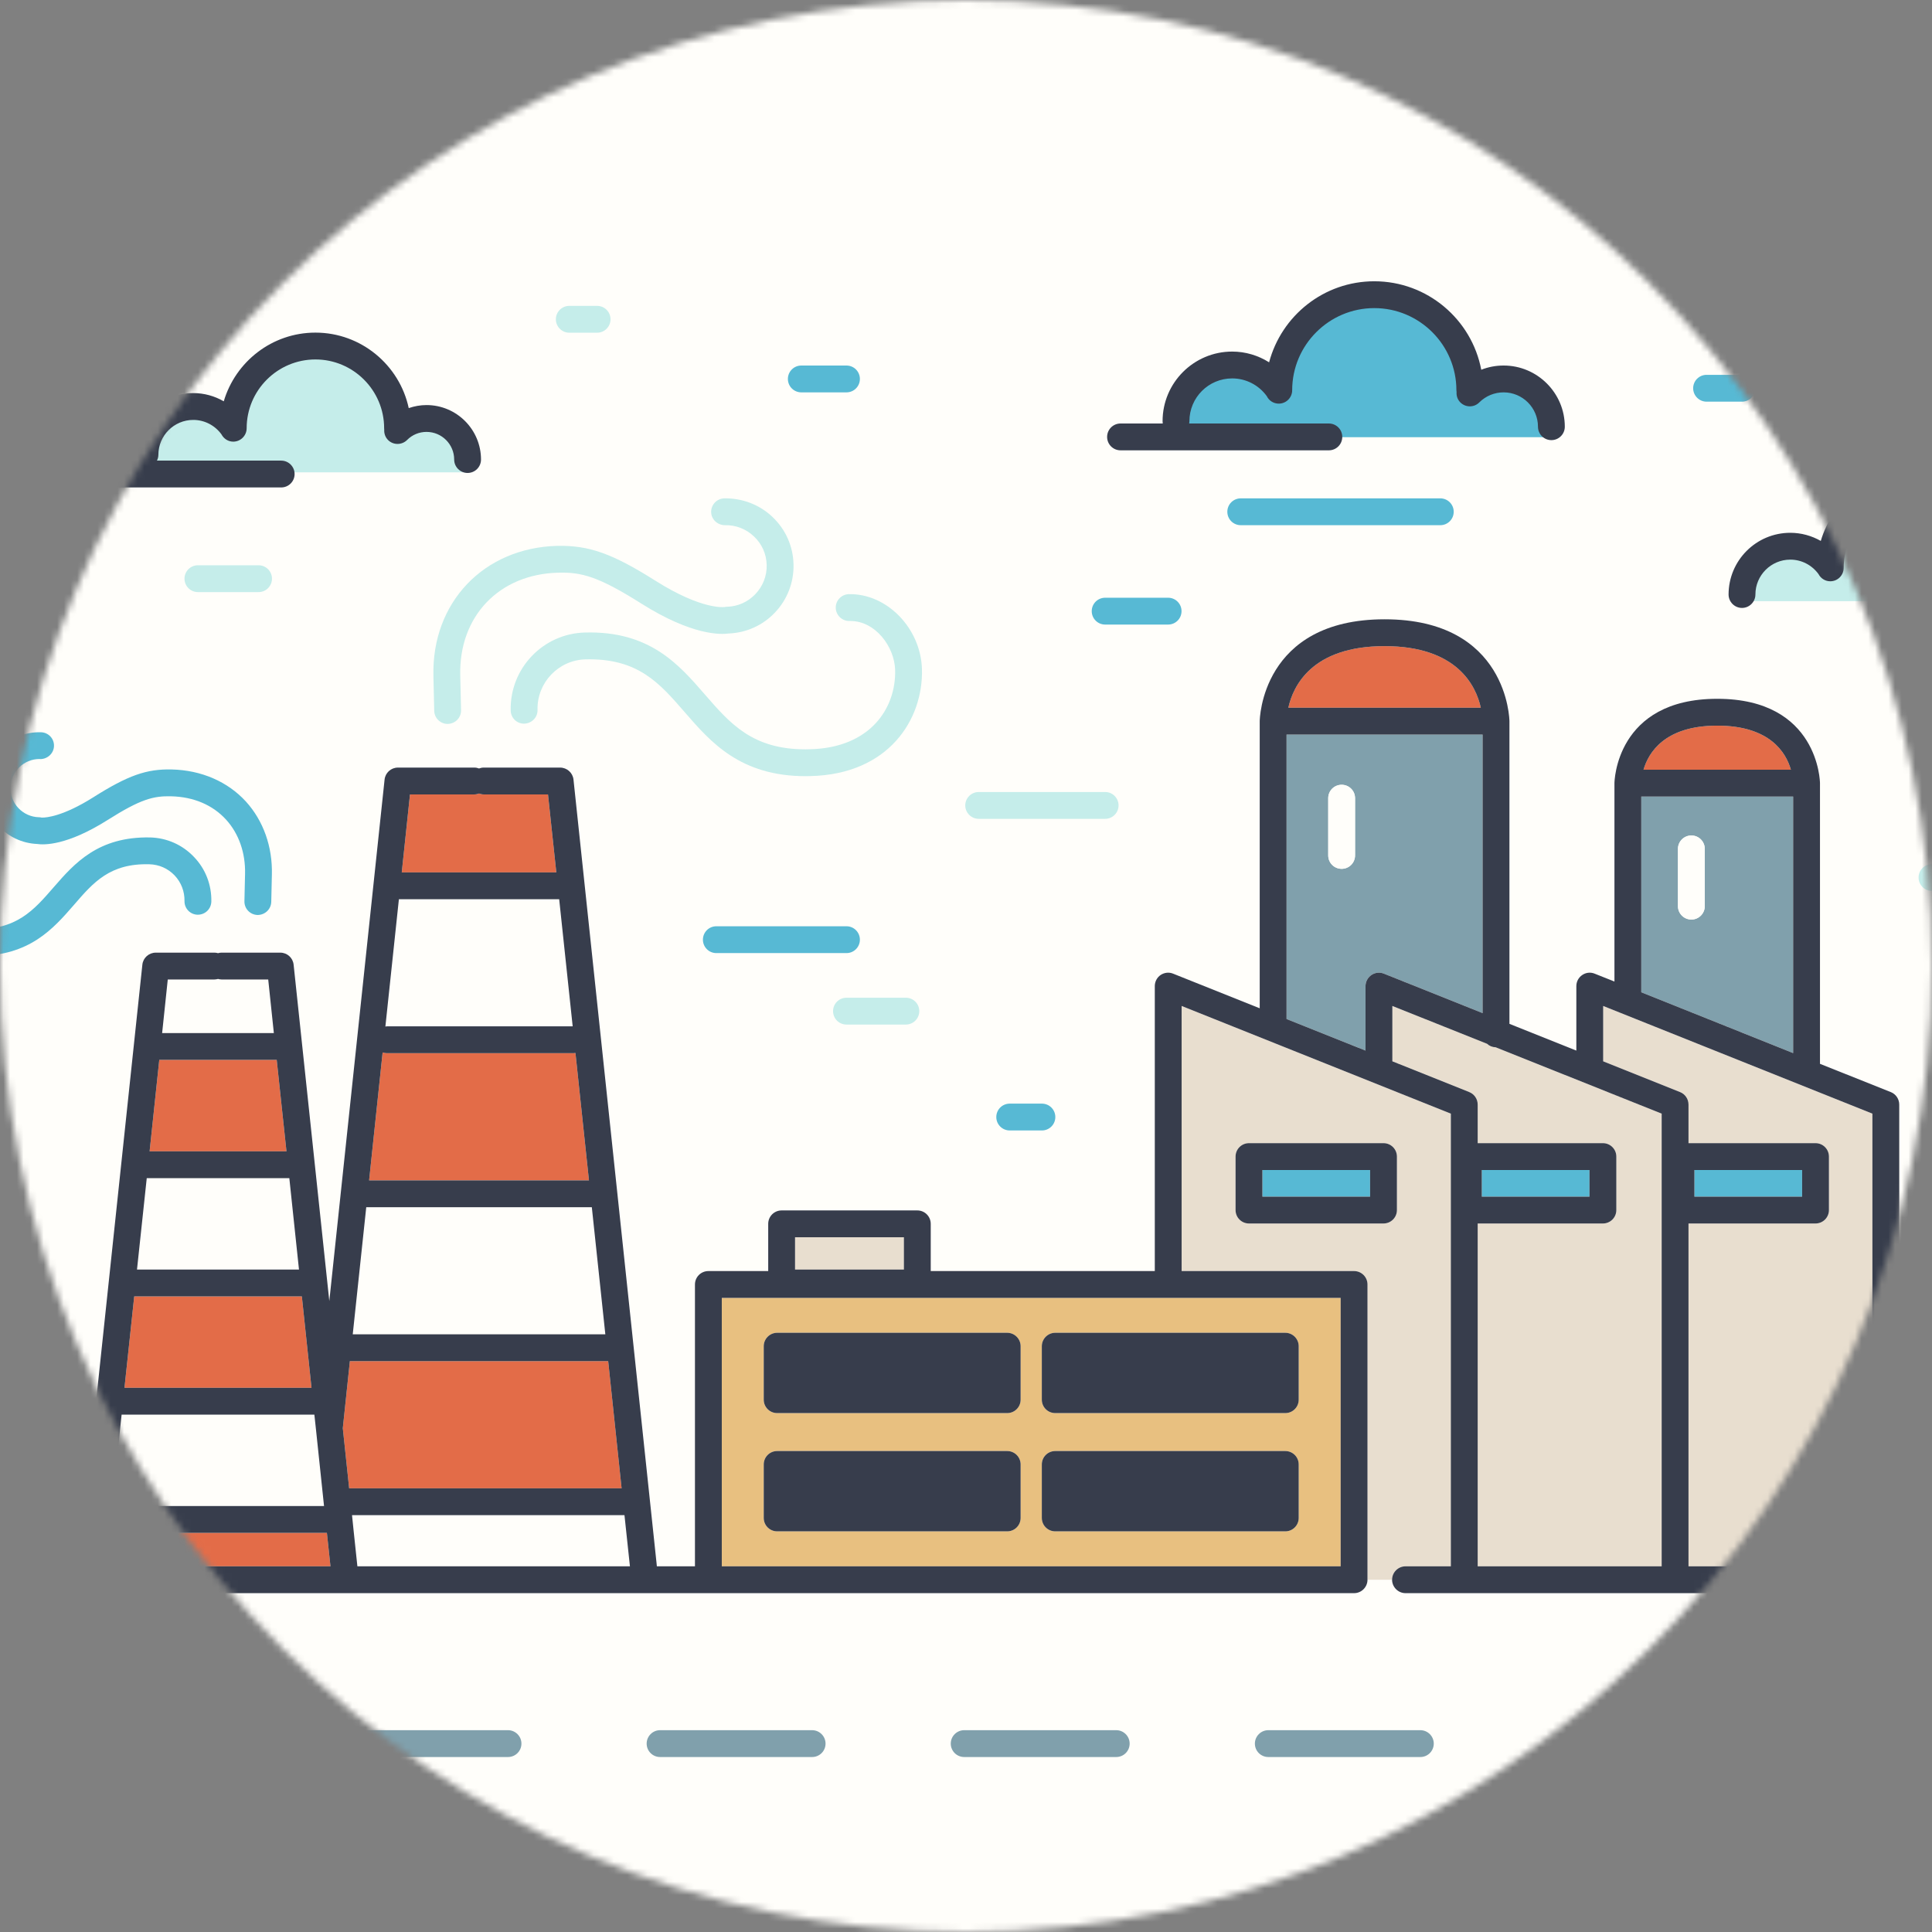 <svg width="288" height="288" viewBox="0 0 288 288" fill="none" xmlns="http://www.w3.org/2000/svg">
<rect x="0" y="0" width="288" height="288" fill="#808080" stroke="none"/>
<mask id="mask0_221:13933" style="mask-type:alpha" maskUnits="userSpaceOnUse" x="0" y="0" width="288" height="288">
<circle cx="144" cy="144" r="144" fill="#C4C4C4"/>
</mask>
<g mask="url(#mask0_221:13933)">
<path d="M1687.87 597.453H-1048V-21.996H1687.87V597.453Z" fill="#FFFEFA"/>
<path d="M21.503 70.409H69.703C69.703 70.409 69.035 62.336 64.603 62.503C60.169 62.669 59.169 63.169 59.169 63.169C59.169 63.169 56.856 51.032 48.003 51.503C39.149 51.975 35.669 59.336 35.003 63.336C35.003 63.336 31.503 58.916 28.003 59.876C24.503 60.836 20.669 65.149 21.503 70.409Z" fill="#C5EDEA"/>
<path d="M254.129 135.076V126.543C254.129 125.436 253.236 124.543 252.129 124.543C251.023 124.543 250.129 125.436 250.129 126.543V135.076C250.129 136.183 251.023 137.076 252.129 137.076C253.236 137.076 254.129 136.183 254.129 135.076ZM267.303 118.743V156.983L244.663 147.916V118.743H267.303Z" fill="#80A0AC"/>
<path d="M201.996 127.516V118.983C201.996 117.876 201.103 116.983 199.996 116.983C198.889 116.983 197.996 117.876 197.996 118.983V127.516C197.996 128.623 198.889 129.516 199.996 129.516C201.103 129.516 201.996 128.623 201.996 127.516ZM221.009 109.503V151.023L206.303 145.144C205.676 144.889 204.983 144.969 204.436 145.343C203.889 145.716 203.556 146.343 203.556 146.996V156.609L191.783 151.903V109.503H221.009Z" fill="#80A0AC"/>
<path d="M255.983 108.169C263.836 108.169 266.236 112.183 266.969 114.743H244.996C245.729 112.209 248.143 108.169 255.983 108.169Z" fill="#E36C48"/>
<path d="M220.743 105.503H192.049C192.769 102.223 195.596 96.317 206.396 96.317C217.196 96.317 220.023 102.223 220.743 105.503Z" fill="#E36C48"/>
<path d="M268.636 174.409V178.383H252.583V174.409H268.636Z" fill="#57B9D4"/>
<path d="M236.943 174.409V178.383H220.889V174.409H236.943Z" fill="#57B9D4"/>
<path d="M204.236 174.409V178.383H188.183V174.409H204.236Z" fill="#57B9D4"/>
<path d="M279.116 166.009V233.489H251.703V182.383H270.636C271.743 182.383 272.636 181.489 272.636 180.383V172.409C272.636 171.303 271.743 170.409 270.636 170.409H251.703V164.663C251.703 163.836 251.209 163.103 250.449 162.796L238.983 158.209V149.956L279.116 166.009Z" fill="#E8DECF"/>
<path d="M247.703 166.009V233.489H220.276V182.383H238.943C240.049 182.383 240.943 181.489 240.943 180.383V172.409C240.943 171.303 240.049 170.409 238.943 170.409H220.276V164.663C220.276 163.836 219.783 163.103 219.023 162.796L207.556 158.209V149.956L221.676 155.596C222.009 155.916 222.463 156.103 222.956 156.117L247.703 166.009Z" fill="#E8DECF"/>
<path d="M208.236 180.383V172.409C208.236 171.303 207.343 170.409 206.236 170.409H186.183C185.076 170.409 184.183 171.303 184.183 172.409V180.383C184.183 181.489 185.076 182.383 186.183 182.383H206.236C207.343 182.383 208.236 181.489 208.236 180.383ZM203.849 235.489V191.477C203.849 190.371 202.956 189.477 201.849 189.477H176.143V149.956L216.276 166.009V233.489H209.516C208.423 233.489 207.516 234.383 207.516 235.489H203.849Z" fill="#E8DECF"/>
<path d="M134.743 184.436V189.249H118.516V184.436H134.743Z" fill="#E8DECF"/>
<path d="M199.849 193.477V233.489H107.596V193.477H199.849ZM155.303 226.276C155.303 227.383 156.196 228.276 157.303 228.276H191.596C192.703 228.276 193.596 227.383 193.596 226.276V218.303C193.596 217.196 192.703 216.303 191.596 216.303H157.303C156.196 216.303 155.303 217.196 155.303 218.303V226.276ZM155.303 208.649C155.303 209.757 156.196 210.649 157.303 210.649H191.596C192.703 210.649 193.596 209.757 193.596 208.649V200.676C193.596 199.583 192.703 198.676 191.596 198.676H157.303C156.196 198.676 155.303 199.583 155.303 200.676V208.649ZM152.143 226.276V218.303C152.143 217.196 151.249 216.303 150.143 216.303H115.849C114.743 216.303 113.849 217.196 113.849 218.303V226.276C113.849 227.383 114.743 228.276 115.849 228.276H150.143C151.249 228.276 152.143 227.383 152.143 226.276ZM152.143 208.649V200.676C152.143 199.583 151.249 198.676 150.143 198.676H115.849C114.743 198.676 113.849 199.583 113.849 200.676V208.649C113.849 209.757 114.743 210.649 115.849 210.649H150.143C151.249 210.649 152.143 209.757 152.143 208.649Z" fill="#E8C080"/>
<path d="M31.969 146.009C32.156 146.009 32.329 145.969 32.503 145.929C32.663 145.969 32.836 146.009 33.023 146.009H39.983L40.823 153.996H24.169L25.009 146.009H31.969Z" fill="#FFFEFA"/>
<path d="M83.356 134.049L85.369 152.996H57.663C57.596 152.996 57.516 153.009 57.449 153.023L59.463 134.049H83.356Z" fill="#FFFEFA"/>
<path d="M88.223 179.956L90.236 198.903H52.583L54.596 179.956H88.223Z" fill="#FFFEFA"/>
<path d="M93.089 225.863L93.903 233.489H53.276L52.703 228.091L52.476 225.863H93.089Z" fill="#FFFEFA"/>
<path d="M47.102 213.103L48.303 224.503H16.689L18.129 210.876H46.862L47.102 213.091C47.102 213.091 47.102 213.091 47.102 213.103Z" fill="#FFFEFA"/>
<path d="M43.129 175.623L44.569 189.249H20.423L21.876 175.623C21.943 175.623 43.129 175.623 43.129 175.623Z" fill="#FFFEFA"/>
<path d="M90.663 202.903L92.663 221.863H52.049L51.102 212.903L52.156 202.889C52.196 202.889 52.223 202.903 52.263 202.903H90.663Z" fill="#E36C48"/>
<path d="M85.783 156.969L87.796 175.956H55.023L57.036 156.889C57.236 156.956 57.449 156.996 57.663 156.996H85.476C85.583 156.996 85.676 156.983 85.783 156.969Z" fill="#E36C48"/>
<path d="M70.729 118.424C70.969 118.424 71.196 118.371 71.409 118.289C71.623 118.371 71.849 118.424 72.089 118.424H81.689L82.929 130.049H59.889L61.116 118.424H70.729Z" fill="#E36C48"/>
<path d="M41.249 157.996L42.703 171.623H22.303L23.743 157.996H41.249Z" fill="#E36C48"/>
<path d="M44.996 193.249L46.436 206.876H18.556L20.009 193.249H44.996Z" fill="#E36C48"/>
<path d="M48.729 228.503L49.263 233.489H15.743L16.263 228.489C16.316 228.489 16.369 228.503 16.409 228.503H48.729Z" fill="#E36C48"/>
<path d="M254.129 126.543V135.076C254.129 136.183 253.236 137.076 252.129 137.076C251.023 137.076 250.129 136.183 250.129 135.076V126.543C250.129 125.436 251.023 124.543 252.129 124.543C253.236 124.543 254.129 125.436 254.129 126.543Z" fill="#FFFEFA"/>
<path d="M201.996 118.983V127.516C201.996 128.623 201.103 129.516 199.996 129.516C198.889 129.516 197.996 128.623 197.996 127.516V118.983C197.996 117.876 198.889 116.983 199.996 116.983C201.103 116.983 201.996 117.876 201.996 118.983Z" fill="#FFFEFA"/>
<path d="M175.28 65.169H231.263C231.263 65.169 230.947 53.392 219.725 57.392C219.725 57.392 216.169 44.169 205.503 44.169C194.836 44.169 189.725 52.392 190.059 59.392C190.059 59.392 187.613 52.805 179.392 55.876C171.169 58.948 175.28 65.169 175.28 65.169Z" fill="#57B9D4"/>
<path d="M259.049 89.615H306.72C306.72 89.615 306.387 82.725 298.387 84.059C298.387 84.059 294.133 72.624 286 72.503C277.855 72.383 274.169 78.281 273.169 83.948C273.169 83.948 262.485 76.503 259.049 89.615Z" fill="#C5EDEA"/>
<path d="M309 100.063C309 98.956 308.093 98.063 307 98.063H285.076C283.983 98.063 283.076 98.956 283.076 100.063C283.076 101.169 283.983 102.063 285.076 102.063H307C308.093 102.063 309 101.169 309 100.063Z" fill="#57B9D4"/>
<path d="M302.4 257.916H279.729C278.623 257.916 277.729 258.823 277.729 259.916C277.729 261.023 278.623 261.916 279.729 261.916H302.4C303.507 261.916 304.4 261.023 304.4 259.916C304.4 258.823 303.507 257.916 302.4 257.916Z" fill="#80A0AC"/>
<path d="M299.32 130.809C299.32 129.703 298.427 128.809 297.32 128.809H288C286.893 128.809 286 129.703 286 130.809C286 131.916 286.893 132.809 288 132.809H297.32C298.427 132.809 299.32 131.916 299.32 130.809Z" fill="#C5EDEA"/>
<path d="M314.12 89.103H309.76C309.64 84.729 306.053 81.209 301.653 81.209C300.733 81.209 299.84 81.369 299 81.651C297.627 75.236 291.907 70.409 285.076 70.409C278.623 70.409 273.156 74.729 271.423 80.636C270.063 79.863 268.503 79.423 266.876 79.423C261.796 79.423 257.676 83.543 257.676 88.623C257.676 89.716 258.569 90.623 259.676 90.623C260.783 90.623 261.676 89.716 261.676 88.623C261.676 85.756 264.009 83.423 266.876 83.423C268.543 83.423 270.089 84.223 271.076 85.569C271.409 86.209 272.063 86.651 272.836 86.651C273.943 86.651 274.836 85.756 274.836 84.651C274.836 79.011 279.436 74.409 285.076 74.409C290.733 74.409 295.32 79.011 295.32 84.651C295.32 84.729 295.333 84.809 295.347 84.876C295.32 85.436 295.493 85.996 295.907 86.409C296.693 87.196 297.96 87.196 298.733 86.409C299.52 85.636 300.56 85.209 301.653 85.209C303.853 85.209 305.64 86.943 305.747 89.103H299.867C298.76 89.103 297.867 89.996 297.867 91.103C297.867 92.209 298.76 93.103 299.867 93.103H314.12C315.227 93.103 316.12 92.209 316.12 91.103C316.12 89.996 315.227 89.103 314.12 89.103Z" fill="#373D4C"/>
<path d="M254.396 59.876H259.676C260.783 59.876 261.676 58.969 261.676 57.876C261.676 56.769 260.783 55.876 259.676 55.876H254.396C253.289 55.876 252.396 56.769 252.396 57.876C252.396 58.969 253.289 59.876 254.396 59.876Z" fill="#57B9D4"/>
<path d="M257.063 257.916H234.396C233.289 257.916 232.396 258.823 232.396 259.916C232.396 261.023 233.289 261.916 234.396 261.916H257.063C258.169 261.916 259.063 261.023 259.063 259.916C259.063 258.823 258.169 257.916 257.063 257.916Z" fill="#80A0AC"/>
<path d="M184.956 74.289C183.849 74.289 182.956 75.183 182.956 76.289C182.956 77.396 183.849 78.289 184.956 78.289H214.703C215.809 78.289 216.703 77.396 216.703 76.289C216.703 75.183 215.809 74.289 214.703 74.289H184.956Z" fill="#57B9D4"/>
<path d="M211.729 257.916H189.063C187.956 257.916 187.063 258.823 187.063 259.916C187.063 261.023 187.956 261.916 189.063 261.916H211.729C212.836 261.916 213.729 261.023 213.729 259.916C213.729 258.823 212.836 257.916 211.729 257.916Z" fill="#80A0AC"/>
<path d="M204.236 178.383H188.183V174.409H204.236V178.383ZM208.236 172.409C208.236 171.303 207.343 170.409 206.236 170.409H186.183C185.076 170.409 184.183 171.303 184.183 172.409V180.383C184.183 181.489 185.076 182.383 186.183 182.383H206.236C207.343 182.383 208.236 181.489 208.236 180.383V172.409Z" fill="#373D4C"/>
<path d="M164.743 93.103H174.129C175.236 93.103 176.129 92.209 176.129 91.103C176.129 89.996 175.236 89.103 174.129 89.103H164.743C163.636 89.103 162.743 89.996 162.743 91.103C162.743 92.209 163.636 93.103 164.743 93.103Z" fill="#57B9D4"/>
<path d="M167.036 67.129H198.089C199.196 67.129 200.089 66.236 200.089 65.129C200.089 64.023 199.196 63.13 198.089 63.13H177.263C177.289 63.011 177.303 62.903 177.303 62.783C177.303 59.263 180.156 56.409 183.676 56.409C185.729 56.409 187.636 57.396 188.836 59.049C189.156 59.716 189.836 60.169 190.623 60.169C191.729 60.169 192.623 59.276 192.623 58.169C192.623 51.423 198.116 45.929 204.863 45.929C211.609 45.929 217.103 51.423 217.103 58.169C217.103 58.263 217.116 58.344 217.129 58.436C217.089 58.996 217.263 59.556 217.689 59.984C218.476 60.769 219.743 60.769 220.516 59.984C221.489 59.023 222.769 58.489 224.143 58.489C226.969 58.489 229.263 60.783 229.263 63.609C229.263 64.716 230.156 65.609 231.263 65.609C232.369 65.609 233.263 64.716 233.263 63.609C233.263 58.583 229.169 54.489 224.143 54.489C222.983 54.489 221.863 54.703 220.809 55.116C219.383 47.623 212.783 41.929 204.863 41.929C197.343 41.929 191.023 47.063 189.183 54.011C187.556 52.984 185.663 52.409 183.676 52.409C177.956 52.409 173.303 57.063 173.303 62.783C173.303 62.903 173.316 63.011 173.329 63.13H167.036C165.929 63.13 165.036 64.023 165.036 65.129C165.036 66.236 165.929 67.129 167.036 67.129Z" fill="#373D4C"/>
<path d="M166.396 257.916H143.729C142.623 257.916 141.729 258.823 141.729 259.916C141.729 261.023 142.623 261.916 143.729 261.916H166.396C167.503 261.916 168.396 261.023 168.396 259.916C168.396 258.823 167.503 257.916 166.396 257.916Z" fill="#80A0AC"/>
<path d="M145.889 122.063H164.743C165.849 122.063 166.743 121.156 166.743 120.063C166.743 118.956 165.849 118.063 164.743 118.063H145.889C144.796 118.063 143.889 118.956 143.889 120.063C143.889 121.156 144.796 122.063 145.889 122.063Z" fill="#C5EDEA"/>
<path d="M157.302 228.276H191.596C192.703 228.276 193.596 227.383 193.596 226.276V218.303C193.596 217.196 192.703 216.303 191.596 216.303H157.302C156.196 216.303 155.302 217.196 155.302 218.303V226.276C155.302 227.383 156.196 228.276 157.302 228.276Z" fill="#373D4C"/>
<path d="M157.302 210.649H191.596C192.703 210.649 193.596 209.756 193.596 208.649V200.676C193.596 199.583 192.703 198.676 191.596 198.676H157.302C156.196 198.676 155.302 199.583 155.302 200.676V208.649C155.302 209.756 156.196 210.649 157.302 210.649Z" fill="#373D4C"/>
<path d="M150.516 164.516C149.409 164.516 148.516 165.409 148.516 166.516C148.516 167.623 149.409 168.516 150.516 168.516H155.316C156.423 168.516 157.316 167.623 157.316 166.516C157.316 165.409 156.423 164.516 155.316 164.516H150.516Z" fill="#57B9D4"/>
<path d="M124.183 150.729C124.183 151.836 125.076 152.729 126.183 152.729H135.036C136.143 152.729 137.036 151.836 137.036 150.729C137.036 149.623 136.143 148.729 135.036 148.729H126.183C125.076 148.729 124.183 149.623 124.183 150.729Z" fill="#C5EDEA"/>
<path d="M119.449 58.489H126.183C127.289 58.489 128.183 57.596 128.183 56.489C128.183 55.383 127.289 54.489 126.183 54.489H119.449C118.343 54.489 117.449 55.383 117.449 56.489C117.449 57.596 118.343 58.489 119.449 58.489Z" fill="#57B9D4"/>
<path d="M126.183 138.076H106.783C105.676 138.076 104.783 138.969 104.783 140.076C104.783 141.183 105.676 142.076 106.783 142.076H126.183C127.289 142.076 128.183 141.183 128.183 140.076C128.183 138.969 127.289 138.076 126.183 138.076Z" fill="#57B9D4"/>
<path d="M121.063 257.916H98.396C97.289 257.916 96.396 258.823 96.396 259.916C96.396 261.023 97.289 261.916 98.396 261.916H121.063C122.169 261.916 123.063 261.023 123.063 259.916C123.063 258.823 122.169 257.916 121.063 257.916Z" fill="#80A0AC"/>
<path d="M115.849 228.276H150.143C151.249 228.276 152.143 227.383 152.143 226.276V218.303C152.143 217.196 151.249 216.303 150.143 216.303H115.849C114.743 216.303 113.849 217.196 113.849 218.303V226.276C113.849 227.383 114.743 228.276 115.849 228.276Z" fill="#373D4C"/>
<path d="M115.849 210.649H150.143C151.249 210.649 152.143 209.756 152.143 208.649V200.676C152.143 199.583 151.249 198.676 150.143 198.676H115.849C114.743 198.676 113.849 199.583 113.849 200.676V208.649C113.849 209.756 114.743 210.649 115.849 210.649Z" fill="#373D4C"/>
<path d="M84.862 49.596H89.009C90.116 49.596 91.009 48.703 91.009 47.596C91.009 46.489 90.116 45.596 89.009 45.596H84.862C83.769 45.596 82.862 46.489 82.862 47.596C82.862 48.703 83.769 49.596 84.862 49.596Z" fill="#C5EDEA"/>
<path d="M124.583 90.609C124.609 91.703 125.503 92.569 126.583 92.569C126.649 92.569 126.703 92.569 126.769 92.569C130.489 92.569 133.343 96.396 133.436 99.876C133.583 105.596 129.703 111.476 120.743 111.689C120.516 111.703 120.316 111.703 120.103 111.703C112.169 111.703 108.876 107.903 105.076 103.529C101.223 99.089 96.876 94.023 87.209 94.289C80.943 94.436 75.969 99.663 76.129 105.929C76.156 107.023 77.036 107.876 78.116 107.876C79.276 107.849 80.156 106.929 80.129 105.836C80.023 101.769 83.249 98.383 87.302 98.289C95.103 98.103 98.303 101.823 102.063 106.156C105.943 110.636 110.343 115.703 120.116 115.703C120.356 115.703 120.596 115.703 120.836 115.689C132.503 115.409 137.623 107.236 137.436 99.783C137.276 93.677 132.236 88.463 126.543 88.569C125.436 88.596 124.556 89.516 124.583 90.609Z" fill="#C5EDEA"/>
<path d="M108.369 90.449C108.223 90.449 108.156 90.449 108.009 90.489C107.983 90.489 104.676 90.969 97.729 86.583C91.223 82.476 87.796 81.289 83.089 81.369C72.103 81.651 64.329 89.823 64.609 100.796L64.729 105.969C64.756 107.049 65.649 107.916 66.729 107.916C67.889 107.889 68.756 106.969 68.729 105.863L68.609 100.703C68.383 91.889 74.383 85.596 83.196 85.369C86.663 85.276 89.156 85.903 95.596 89.969C103.196 94.769 107.476 94.596 108.609 94.436C111.249 94.329 113.689 93.236 115.516 91.317C117.369 89.369 118.356 86.809 118.289 84.116C118.223 81.423 117.116 78.929 115.156 77.063C113.209 75.209 110.636 74.249 107.969 74.289C106.863 74.317 105.983 75.236 106.009 76.344C106.036 77.449 106.983 78.289 108.063 78.289C109.676 78.249 111.223 78.849 112.396 79.969C113.583 81.089 114.249 82.596 114.289 84.223C114.329 85.836 113.729 87.383 112.609 88.556C111.503 89.729 109.983 90.409 108.369 90.449Z" fill="#C5EDEA"/>
<path d="M75.729 257.916H53.063C51.956 257.916 51.063 258.823 51.063 259.916C51.063 261.023 51.956 261.916 53.063 261.916H75.729C76.836 261.916 77.729 261.023 77.729 259.916C77.729 258.823 76.836 257.916 75.729 257.916Z" fill="#80A0AC"/>
<path d="M29.503 84.263C28.396 84.263 27.503 85.156 27.503 86.263C27.503 87.369 28.396 88.263 29.503 88.263H38.543C39.649 88.263 40.543 87.369 40.543 86.263C40.543 85.156 39.649 84.263 38.543 84.263H29.503Z" fill="#C5EDEA"/>
<path d="M30.396 257.916H7.729C6.623 257.916 5.729 258.823 5.729 259.916C5.729 261.023 6.623 261.916 7.729 261.916H30.396C31.503 261.916 32.396 261.023 32.396 259.916C32.396 258.823 31.503 257.916 30.396 257.916Z" fill="#80A0AC"/>
<path d="M7.729 72.663H41.916C43.023 72.663 43.916 71.769 43.916 70.663C43.916 69.569 43.023 68.663 41.916 68.663H23.396C23.529 68.396 23.609 68.103 23.609 67.796C23.609 64.929 25.942 62.596 28.809 62.596C30.476 62.596 32.023 63.396 33.009 64.743C33.343 65.383 33.996 65.836 34.769 65.836C35.876 65.836 36.769 64.93 36.769 63.836C36.769 58.183 41.369 53.583 47.023 53.583C52.663 53.583 57.263 58.183 57.263 63.836C57.263 63.903 57.276 63.984 57.276 64.063C57.249 64.609 57.423 65.169 57.849 65.596C58.623 66.369 59.889 66.369 60.676 65.596C61.449 64.809 62.489 64.383 63.583 64.383C65.863 64.383 67.703 66.236 67.703 68.503C67.703 69.609 68.609 70.503 69.703 70.503C70.809 70.503 71.703 69.609 71.703 68.503C71.703 64.023 68.063 60.383 63.583 60.383C62.663 60.383 61.782 60.543 60.929 60.836C59.556 54.423 53.836 49.583 47.023 49.583C40.556 49.583 35.102 53.916 33.356 59.823C31.996 59.036 30.436 58.596 28.809 58.596C23.729 58.596 19.609 62.729 19.609 67.796C19.609 68.103 19.689 68.396 19.823 68.663H7.729C6.623 68.663 5.729 69.569 5.729 70.663C5.729 71.769 6.623 72.663 7.729 72.663Z" fill="#373D4C"/>
<path d="M199.849 193.476V233.489H107.596V193.476H199.849ZM118.516 184.436H134.743V189.249H118.516V184.436ZM191.783 109.503H221.009V151.023L206.302 145.143C205.676 144.889 204.982 144.969 204.436 145.343C203.889 145.716 203.556 146.343 203.556 146.996V156.609L191.783 151.903V109.503ZM206.396 96.317C217.196 96.317 220.023 102.223 220.743 105.503H192.049C192.769 102.223 195.596 96.317 206.396 96.317ZM220.889 178.383V174.409H236.943V178.383H220.889ZM222.956 156.116L247.702 166.009V233.489H220.276V182.383H238.943C240.049 182.383 240.943 181.489 240.943 180.383V172.409C240.943 171.303 240.049 170.409 238.943 170.409H220.276V164.663C220.276 163.836 219.783 163.103 219.023 162.796L207.556 158.209V149.956L221.676 155.596C222.009 155.916 222.463 156.103 222.956 156.116ZM252.583 178.383V174.409H268.636V178.383H252.583ZM238.983 149.956L279.116 166.009V233.489H251.702V182.383H270.636C271.742 182.383 272.636 181.489 272.636 180.383V172.409C272.636 171.303 271.742 170.409 270.636 170.409H251.702V164.663C251.702 163.836 251.209 163.103 250.449 162.796L238.983 158.209V149.956ZM244.663 118.743H267.302V156.983L244.663 147.916V118.743ZM255.983 108.169C263.836 108.169 266.236 112.183 266.969 114.743H244.996C245.729 112.209 248.143 108.169 255.983 108.169ZM53.276 233.489L52.703 228.089L52.476 225.863H93.089L93.903 233.489H53.276ZM15.742 233.489L16.263 228.489C16.316 228.489 16.369 228.503 16.409 228.503H48.729L49.263 233.489H15.742ZM18.129 210.876H46.862L47.102 213.089C47.102 213.103 48.303 224.503 48.303 224.503H16.689L18.129 210.876ZM20.009 193.249H44.996L46.436 206.876H18.556L20.009 193.249ZM21.876 175.623C21.942 175.623 43.129 175.623 43.129 175.623L44.569 189.249H20.422L21.876 175.623ZM23.742 157.996H41.249L42.703 171.623H22.303L23.742 157.996ZM25.009 146.009H31.969C32.156 146.009 32.329 145.969 32.503 145.929C32.663 145.969 32.836 146.009 33.023 146.009H39.983L40.822 153.996H24.169L25.009 146.009ZM52.156 202.889C52.196 202.889 52.222 202.903 52.263 202.903H90.662L92.662 221.863H52.049L51.102 212.903L52.156 202.889ZM54.596 179.956H88.222L90.236 198.903H52.583L54.596 179.956ZM57.036 156.889C57.236 156.956 57.449 156.996 57.663 156.996H85.476C85.583 156.996 85.676 156.983 85.783 156.969L87.796 175.956H55.023L57.036 156.889ZM59.462 134.049H83.356L85.369 152.996H57.663C57.596 152.996 57.516 153.009 57.449 153.023L59.462 134.049ZM61.116 118.423H70.729C70.969 118.423 71.196 118.369 71.409 118.289C71.623 118.369 71.849 118.423 72.089 118.423H81.689L82.929 130.049H59.889L61.116 118.423ZM116.516 180.436C115.409 180.436 114.516 181.329 114.516 182.436V189.476H105.596C104.489 189.476 103.596 190.369 103.596 191.476V233.489H97.916L97.876 233.063L85.489 116.209C85.382 115.196 84.516 114.423 83.489 114.423H72.089C71.849 114.423 71.623 114.476 71.409 114.556C71.196 114.476 70.969 114.423 70.729 114.423H59.316C58.289 114.423 57.436 115.196 57.329 116.209L49.089 193.943L43.769 143.796C43.663 142.783 42.809 142.009 41.783 142.009H33.023C32.836 142.009 32.663 142.036 32.503 142.089C32.329 142.036 32.156 142.009 31.969 142.009H23.223C22.196 142.009 21.329 142.783 21.223 143.796L12.289 228.063L11.716 233.489H7.729C6.623 233.489 5.729 234.383 5.729 235.489C5.729 236.583 6.623 237.489 7.729 237.489H105.596H201.849C202.956 237.489 203.849 236.583 203.849 235.489V191.476C203.849 190.369 202.956 189.476 201.849 189.476H176.143V149.956L216.276 166.009V233.489H209.516C208.423 233.489 207.516 234.383 207.516 235.489C207.516 236.583 208.423 237.489 209.516 237.489H291.293C292.4 237.489 293.293 236.583 293.293 235.489C293.293 234.383 292.4 233.489 291.293 233.489H283.116V164.663C283.116 163.836 282.622 163.103 281.862 162.796L271.302 158.583V116.743C271.302 116.609 271.129 104.169 255.983 104.169C240.836 104.169 240.663 116.609 240.663 116.743V146.316L237.716 145.143C237.103 144.889 236.409 144.969 235.863 145.343C235.303 145.716 234.983 146.343 234.983 146.996V156.609L225.009 152.623V107.503C225.009 107.344 224.796 92.317 206.396 92.317C187.996 92.317 187.783 107.344 187.783 107.503V150.303L174.876 145.143C174.263 144.889 173.569 144.969 173.009 145.343C172.463 145.716 172.143 146.343 172.143 146.996V189.476H138.743V182.436C138.743 181.329 137.849 180.436 136.743 180.436H116.516Z" fill="#373D4C"/>
<path d="M5.529 125.809C6.583 125.969 9.996 126.049 16.023 122.249C20.969 119.116 22.876 118.636 25.516 118.703C28.876 118.783 31.703 119.996 33.703 122.183C35.609 124.276 36.609 127.156 36.529 130.289L36.436 134.343C36.409 135.449 37.276 136.356 38.383 136.396C39.516 136.396 40.409 135.529 40.436 134.436L40.529 130.383C40.636 126.223 39.263 122.356 36.663 119.489C33.943 116.516 30.023 114.809 25.609 114.703C21.849 114.609 19.076 115.583 13.889 118.863C9.383 121.703 6.903 121.876 6.329 121.876C6.263 121.876 6.223 121.876 6.209 121.876C6.063 121.836 5.929 121.823 5.783 121.823C3.396 121.756 1.503 119.769 1.556 117.383C1.623 115.023 3.556 113.143 5.889 113.143C5.929 113.143 5.969 113.143 5.996 113.156C7.089 113.156 8.023 112.303 8.049 111.196C8.076 110.089 7.209 109.183 6.103 109.156C1.476 109.023 -2.324 112.689 -2.444 117.276C-2.551 121.823 1.009 125.609 5.529 125.809Z" fill="#57B9D4"/>
<path d="M11.049 134.863C13.916 131.543 16.396 128.663 22.289 128.836C23.716 128.876 25.036 129.463 26.023 130.489C27.009 131.529 27.529 132.889 27.503 134.316C27.476 135.409 28.343 136.329 29.449 136.356C30.569 136.369 31.463 135.516 31.503 134.409C31.556 131.916 30.649 129.543 28.916 127.743C27.196 125.929 24.876 124.903 22.383 124.836C14.649 124.689 11.116 128.676 8.023 132.236C5.036 135.676 2.463 138.703 -3.924 138.489C-10.657 138.329 -13.564 133.943 -13.457 129.663C-13.391 126.903 -11.071 124.343 -8.657 124.343C-8.617 124.343 -8.564 124.343 -8.524 124.343C-7.444 124.343 -6.551 123.489 -6.524 122.396C-6.497 121.289 -7.364 120.369 -8.471 120.343C-13.084 120.276 -17.337 124.543 -17.457 129.569C-17.617 135.623 -13.471 142.249 -4.017 142.489C-3.831 142.489 -3.631 142.503 -3.444 142.503C4.423 142.503 7.929 138.449 11.049 134.863Z" fill="#57B9D4"/>
</g>
</svg>
